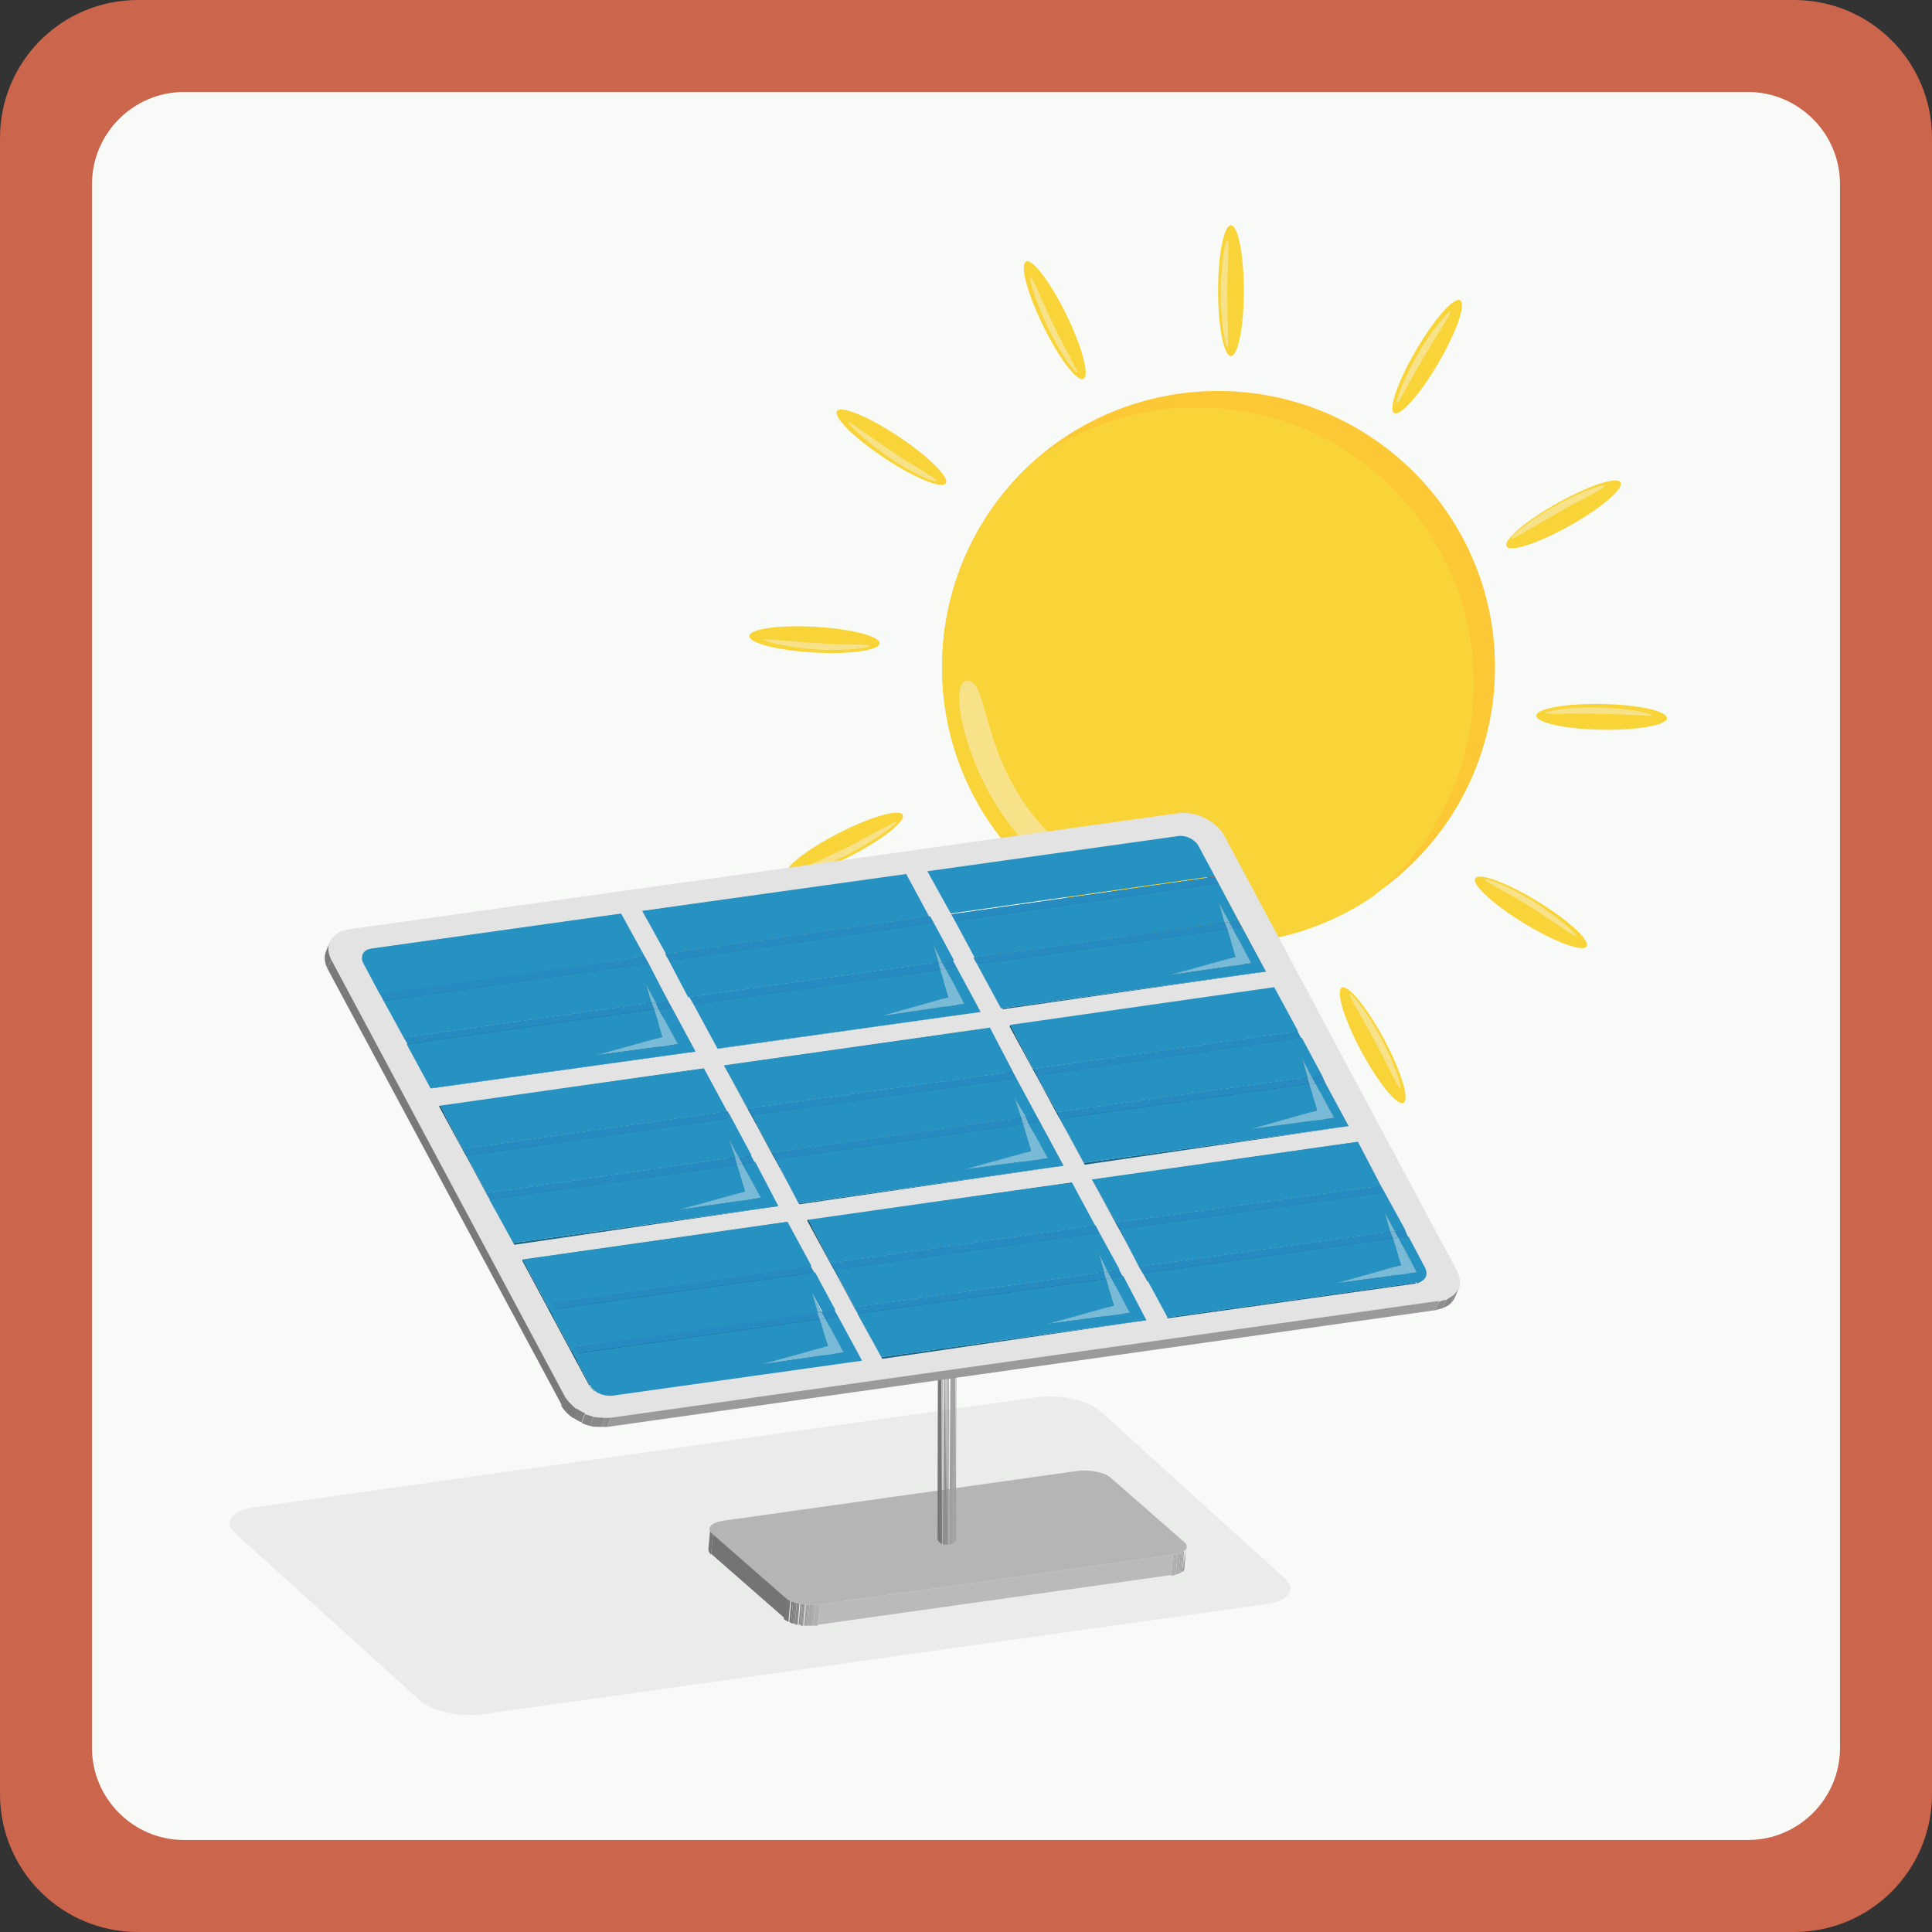 <?xml version="1.0" encoding="utf-8"?>
<!-- Generator: Adobe Illustrator 28.3.0, SVG Export Plug-In . SVG Version: 6.00 Build 0)  -->
<svg version="1.1" id="Calque_1" xmlns="http://www.w3.org/2000/svg" xmlns:xlink="http://www.w3.org/1999/xlink" x="0px" y="0px"
	 viewBox="0 0 210 210" style="enable-background:new 0 0 210 210;" xml:space="preserve">
<rect x="0" y="0" width="210" height="210" fill="#333333" stroke="none"/>
<style type="text/css">
	.st0{fill:#CB664D;}
	.st1{fill:#F7FAF7;}
	.st2{fill:#FCC835;}
	.st3{fill:#F9D438;}
	.st4{fill:#F7E289;}
	.st5{display:none;}
	.st6{display:inline;fill:#313131;}
	.st7{display:inline;fill:#E5E5E5;}
	.st8{display:inline;opacity:0.5;fill:#E5E5E5;enable-background:new    ;}
	.st9{display:none;fill:#313131;}
	.st10{opacity:7.000000e-02;}
	.st11{fill:#282828;}
	.st12{enable-background:new    ;}
	.st13{clip-path:url(#SVGID_00000157303161681671846470000008732315830899614867_);enable-background:new    ;}
	.st14{fill:#848484;}
	.st15{fill:#888888;}
	.st16{fill:#8D8D8D;}
	.st17{fill:#919191;}
	.st18{fill:#969696;}
	.st19{fill:#9A9A9A;}
	.st20{fill:#9F9F9F;}
	.st21{fill:#A3A3A3;}
	.st22{fill:#A8A8A8;}
	.st23{fill:#ADADAD;}
	.st24{fill:#B1B1B1;}
	.st25{clip-path:url(#SVGID_00000162317394589935913970000015771351502408465063_);enable-background:new    ;}
	.st26{fill:#767676;}
	.st27{fill:#747474;}
	.st28{fill:#BABABA;}
	.st29{fill:#B5B5B5;}
	.st30{clip-path:url(#SVGID_00000035511687684742639300000008538331526965313923_);enable-background:new    ;}
	.st31{fill:#7F7F7F;}
	.st32{fill:#7B7B7B;}
	.st33{clip-path:url(#SVGID_00000064354983047616354680000002444476736137687227_);enable-background:new    ;}
	.st34{fill:#C4C4C4;}
	.st35{clip-path:url(#SVGID_00000052798561200879372710000006965645103026934432_);enable-background:new    ;}
	.st36{fill:#808080;}
	.st37{fill:#858585;}
	.st38{fill:#898989;}
	.st39{fill:#8E8E8E;}
	.st40{fill:#144E68;}
	.st41{fill:#797979;}
	.st42{fill:#1A6384;}
	.st43{fill:#3F6170;}
	.st44{fill:#1A5E82;}
	.st45{fill:#2692C2;}
	.st46{fill:#527E91;}
	.st47{fill:#144A67;}
	.st48{fill:#3F5F70;}
	.st49{fill:#527B91;}
	.st50{fill:#1A6283;}
	.st51{fill:#79BAD6;}
	.st52{fill:#268BC0;}
	.st53{fill:#79B5D5;}
	.st54{clip-path:url(#SVGID_00000124163905003830564420000016144713105524753793_);enable-background:new    ;}
	.st55{clip-path:url(#SVGID_00000141425374747326823120000009510910288747155104_);enable-background:new    ;}
	.st56{fill:#16536E;}
	.st57{fill:#165672;}
	.st58{fill:#175976;}
	.st59{fill:#185C7A;}
	.st60{clip-path:url(#SVGID_00000093167567932064275640000011424059411008135556_);enable-background:new    ;}
	.st61{clip-path:url(#SVGID_00000126285359358993699820000013188701150465192577_);enable-background:new    ;}
	.st62{fill:#15506A;}
	.st63{clip-path:url(#SVGID_00000163755363967908558310000000942011437448707744_);enable-background:new    ;}
	.st64{fill:#E3E3E3;}
	.st65{clip-path:url(#SVGID_00000007387557712682076080000003880604552727047587_);enable-background:new    ;}
	.st66{clip-path:url(#SVGID_00000058563118989401012320000006002992544401648062_);enable-background:new    ;}
	.st67{clip-path:url(#SVGID_00000109728621834472955490000000475890949681282216_);enable-background:new    ;}
</style>
<g id="border">
	<path class="st0" d="M195,210H15c-8.3,0-15-6.7-15-15V15C0,6.7,6.7,0,15,0h180c8.3,0,15,6.7,15,15v180C210,203.3,203.3,210,195,210
		z"/>
	<path class="st1" d="M190,200H20c-5.5,0-10-4.5-10-10V20c0-5.5,4.5-10,10-10h170c5.5,0,10,4.5,10,10v170
		C200,195.5,195.5,200,190,200z"/>
</g>
<g>
	<g>
		<g>
			<g>
				<path class="st2" d="M162.5,72.5c0,10.3-5.2,19.4-13.2,24.8c-4.8,3.3-10.6,5.2-16.9,5.2c-16.6,0-30-13.5-30-30
					c0-9.3,4.2-17.6,10.8-23.1c5.2-4.3,11.9-6.9,19.2-6.9C149,42.5,162.5,56,162.5,72.5z"/>
				<path class="st3" d="M149.3,97.4c-4.8,3.3-10.6,5.2-16.9,5.2c-16.6,0-30-13.5-30-30c0-9.3,4.2-17.6,10.8-23.1
					c13.2-9,31.2-6.1,40.9,6.7C163.9,69,161.6,87.2,149.3,97.4z"/>
			</g>
			<path class="st4" d="M111.2,87.1c4.3,6.4,10.3,8.3,9.6,10c-1,2.1-7.7-2.4-12-8.8S103,73.4,105.4,74
				C107.2,74.5,106.9,80.7,111.2,87.1z"/>
		</g>
		<g class="st5">
			<path class="st6" d="M124.6,62.1c0,2.5-1.5,4.2-3.6,4.2s-3.5-1.7-3.5-4.2c0-2.5,1.4-4.6,3.5-4.6
				C123.2,57.5,124.6,59.5,124.6,62.1z"/>
			<ellipse transform="matrix(0.976 -0.219 0.219 0.976 -10.934 27.713)" class="st7" cx="119.6" cy="63.2" rx="1.3" ry="2"/>
			<path class="st8" d="M123.6,59.8c0.2,0.4,0.1,0.8-0.1,1s-0.6,0-0.8-0.3c-0.2-0.4-0.1-0.8,0.1-1C123.1,59.3,123.4,59.4,123.6,59.8
				z"/>
		</g>
		<g class="st5">
			<path class="st6" d="M145.4,62.1c0,2.5-1.5,4.2-3.6,4.2s-3.5-1.7-3.5-4.2s1.4-4.6,3.5-4.6C143.9,57.5,145.4,59.5,145.4,62.1z"/>
			<ellipse transform="matrix(0.976 -0.219 0.219 0.976 -10.432 32.244)" class="st7" cx="140.3" cy="63.2" rx="1.3" ry="2"/>
			<path class="st8" d="M144.4,59.7c0.2,0.4,0.1,0.8-0.1,1c-0.2,0.2-0.6,0-0.8-0.3c-0.2-0.4-0.1-0.8,0.1-1
				C143.9,59.3,144.2,59.4,144.4,59.7z"/>
		</g>
		<path class="st9" d="M131.3,84.6c5.8,0,10.5-4.5,10.5-2.8c0,2.8-4.7,7-10.5,7s-10.5-4.2-10.5-7C120.8,80.1,125.6,84.6,131.3,84.6z
			"/>
	</g>
	<g>
		<g>
			<ellipse class="st3" cx="133.8" cy="31.6" rx="1.4" ry="7.1"/>
			<path class="st4" d="M133.4,31.9c0,3.2,0.2,5.8,0,5.8s-0.7-2.6-0.7-5.8s0.5-5.8,0.7-5.8C133.7,26.1,133.4,28.7,133.4,31.9z"/>
		</g>
		<g>
			
				<ellipse transform="matrix(0.505 -0.863 0.863 0.505 43.268 153.112)" class="st3" cx="155.2" cy="38.8" rx="7.1" ry="1.4"/>
			<path class="st4" d="M154.7,38.9c-1.6,2.8-2.8,5.1-2.9,5c-0.2-0.1,0.7-2.6,2.3-5.4c1.6-2.8,3.4-4.7,3.6-4.7
				C157.8,34,156.3,36.2,154.7,38.9z"/>
		</g>
		<g>
			<ellipse transform="matrix(0.872 -0.489 0.489 0.872 -5.619 90.298)" class="st3" cx="170" cy="55.9" rx="7.1" ry="1.4"/>
			<path class="st4" d="M169.4,55.7c-2.8,1.6-5,3-5.1,2.8s1.9-1.9,4.7-3.5s5.3-2.4,5.4-2.2C174.6,53,172.2,54.1,169.4,55.7z"/>
		</g>
		<g>
			
				<ellipse transform="matrix(1.878446e-02 -1 1 1.878446e-02 92.82 250.556)" class="st3" cx="174.1" cy="78" rx="1.4" ry="7.1"/>
			<path class="st4" d="M173.8,77.6c-3.2-0.1-5.8,0.1-5.8-0.1s2.6-0.7,5.8-0.6s5.8,0.6,5.8,0.9C179.6,77.9,177,77.6,173.8,77.6z"/>
		</g>
		<g>
			
				<ellipse transform="matrix(0.521 -0.853 0.853 0.521 -4.961 189.513)" class="st3" cx="166.5" cy="99.2" rx="1.4" ry="7.1"/>
			<path class="st4" d="M166.4,98.6c-2.7-1.7-5.1-2.8-5-3s2.6,0.7,5.3,2.4s4.7,3.5,4.6,3.7C171.2,101.9,169.1,100.3,166.4,98.6z"/>
		</g>
		<g>
			
				<ellipse transform="matrix(0.881 -0.473 0.473 0.881 -36.024 84.015)" class="st3" cx="149.2" cy="113.7" rx="1.4" ry="7.1"/>
			<path class="st4" d="M149.4,113.1c-1.5-2.8-2.9-5-2.7-5.1s1.9,2,3.4,4.8s2.3,5.4,2.1,5.5C152,118.3,150.9,115.9,149.4,113.1z"/>
		</g>
		<g>
			
				<ellipse transform="matrix(3.755805e-02 -0.999 0.999 3.755805e-02 4.984 239.818)" class="st3" cx="127" cy="117.3" rx="7.1" ry="1.4"/>
			<path class="st4" d="M127.4,117c0.1-3.2,0-5.8,0.2-5.8s0.6,2.6,0.5,5.8c-0.1,3.2-0.7,5.8-1,5.8C127,122.8,127.3,120.2,127.4,117z
				"/>
		</g>
		<g>
			
				<ellipse transform="matrix(0.537 -0.843 0.843 0.537 -43.197 139.841)" class="st3" cx="105.9" cy="109.3" rx="7.1" ry="1.4"/>
			<path class="st4" d="M106.4,109.3c1.7-2.7,3-5,3.1-4.9c0.2,0.1-0.8,2.6-2.5,5.3c-1.7,2.7-3.6,4.6-3.7,4.5S104.7,112,106.4,109.3z
				"/>
		</g>
		<g>
			<ellipse transform="matrix(0.89 -0.456 0.456 0.89 -31.763 51.963)" class="st3" cx="91.8" cy="91.8" rx="7.1" ry="1.4"/>
			<path class="st4" d="M92.3,92c2.8-1.5,5.1-2.8,5.2-2.7s-2,1.8-4.8,3.3s-5.4,2.2-5.5,2C87,94.4,89.4,93.4,92.3,92z"/>
		</g>
		<g>
			
				<ellipse transform="matrix(5.632444e-02 -0.998 0.998 5.632444e-02 14.185 153.937)" class="st3" cx="88.5" cy="69.5" rx="1.4" ry="7.1"/>
			<path class="st4" d="M88.8,69.9c3.2,0.2,5.8,0.1,5.8,0.3c0,0.2-2.6,0.6-5.8,0.4c-3.2-0.2-5.8-0.9-5.8-1.1
				C83,69.4,85.6,69.7,88.8,69.9z"/>
		</g>
		<g>
			<ellipse transform="matrix(0.553 -0.833 0.833 0.553 2.822 102.452)" class="st3" cx="96.9" cy="48.6" rx="1.4" ry="7.1"/>
			<path class="st4" d="M97,49.1c2.7,1.8,5,3,4.8,3.2c-0.1,0.2-2.6-0.8-5.2-2.6s-4.5-3.7-4.4-3.8C92.2,45.7,94.3,47.3,97,49.1z"/>
		</g>
		<g>
			
				<ellipse transform="matrix(0.898 -0.439 0.439 0.898 -3.633 53.91)" class="st3" cx="114.7" cy="34.8" rx="1.4" ry="7.1"/>
			<path class="st4" d="M114.5,35.3c1.4,2.9,2.7,5.1,2.6,5.2c-0.2,0.1-1.8-2-3.2-4.9c-1.4-2.9-2.1-5.5-1.9-5.5
				C112.2,30,113.1,32.4,114.5,35.3z"/>
		</g>
	</g>
</g>
<g>
	<g class="st10">
		<g>
			<path class="st11" d="M112.5,151.9c2.6-0.4,5.8,0.3,7.1,1.5l20.1,18.2c1.3,1.2,0.3,2.5-2.4,2.8l-84.6,11.9
				c-2.6,0.4-5.8-0.3-7.1-1.5l-20.1-18.2c-1.3-1.2-0.3-2.5,2.4-2.8L112.5,151.9z"/>
		</g>
	</g>
	<g>
		<g>
			<g class="st12">
				<g class="st12">
					<g>
						<g>
							<g>
								<g>
									<defs>
										<path id="SVGID_1_" d="M129,168.1l-0.2,2.3c0,0.4-0.6,0.7-1.5,0.9l0.2-2.3C128.4,168.9,129,168.5,129,168.1z"/>
									</defs>
									<clipPath id="SVGID_00000005967215200718978010000006189666269450068120_">
										<use xlink:href="#SVGID_1_"  style="overflow:visible;"/>
									</clipPath>
									<g style="clip-path:url(#SVGID_00000005967215200718978010000006189666269450068120_);enable-background:new    ;">
										<path class="st14" d="M129,168.1l-0.2,2.3c0,0,0,0,0,0.1L129,168.1C129,168.2,129,168.2,129,168.1"/>
										<path class="st15" d="M129,168.2l-0.2,2.3v0.1L129,168.2L129,168.2"/>
										<path class="st16" d="M129,168.3l-0.2,2.3c0,0,0,0,0,0.1L129,168.3C128.9,168.4,128.9,168.3,129,168.3"/>
										<path class="st17" d="M128.9,168.4l-0.2,2.3c0,0,0,0-0.1,0.1L128.9,168.4L128.9,168.4"/>
										<path class="st18" d="M128.9,168.4l-0.2,2.3c0,0,0,0-0.1,0.1L128.9,168.4C128.8,168.5,128.9,168.5,128.9,168.4"/>
										<path class="st19" d="M128.8,168.5l-0.2,2.3c0,0,0,0-0.1,0.1L128.8,168.5C128.7,168.6,128.7,168.5,128.8,168.5"/>
										<path class="st20" d="M128.7,168.6l-0.2,2.3c0,0-0.1,0-0.1,0.1l0.2-2.3C128.6,168.6,128.7,168.6,128.7,168.6"/>
										<path class="st21" d="M128.6,168.6l-0.2,2.3c0,0-0.1,0-0.1,0.1l0.2-2.3C128.5,168.7,128.6,168.7,128.6,168.6"/>
										<path class="st22" d="M128.5,168.7l-0.2,2.3c-0.1,0-0.1,0-0.2,0.1l0.2-2.3C128.3,168.8,128.4,168.8,128.5,168.7"/>
										<path class="st23" d="M128.3,168.8l-0.2,2.3c-0.1,0-0.2,0.1-0.3,0.1l0.2-2.3C128.1,168.9,128.2,168.8,128.3,168.8"/>
										<path class="st24" d="M128,168.9l-0.2,2.3c-0.1,0-0.3,0.1-0.5,0.1l0.2-2.3C127.7,169,127.9,168.9,128,168.9"/>
									</g>
								</g>
							</g>
						</g>
					</g>
				</g>
				<g class="st12">
					<g>
						<g>
							<g>
								<g>
									<defs>
										<path id="SVGID_00000063634253654967219830000003308541728178697601_" d="M77,168.4l0.2-2.3c0,0.2,0.1,0.4,0.3,0.6
											l-0.2,2.3C77,168.8,77,168.6,77,168.4z"/>
									</defs>
									<clipPath id="SVGID_00000176760987760911429160000002582353775196694933_">
										<use xlink:href="#SVGID_00000063634253654967219830000003308541728178697601_"  style="overflow:visible;"/>
									</clipPath>
									<g style="clip-path:url(#SVGID_00000176760987760911429160000002582353775196694933_);enable-background:new    ;">
										<path class="st26" d="M77.5,166.7l-0.2,2.3c-0.2-0.2-0.3-0.4-0.3-0.6l0.2-2.3C77.1,166.3,77.2,166.5,77.5,166.7"/>
									</g>
								</g>
							</g>
						</g>
					</g>
				</g>
				<g>
					<polygon class="st27" points="85.5,173.7 85.3,175.9 77.3,168.9 77.5,166.7 					"/>
				</g>
				<g>
					<polygon class="st28" points="127.5,169 127.3,171.2 88.9,176.6 89.1,174.4 					"/>
				</g>
				<g>
					<path class="st29" d="M117,159.9c1.3-0.2,3,0.1,3.7,0.7l8,7c0.7,0.6,0.1,1.2-1.2,1.4l-38.4,5.4c-1.3,0.2-3-0.1-3.7-0.7l-8-7
						c-0.7-0.6-0.1-1.2,1.2-1.4L117,159.9z"/>
				</g>
				<g class="st12">
					<g>
						<g>
							<g>
								<g>
									<defs>
										<path id="SVGID_00000041259896680682583970000010199702684545321907_" d="M89.1,174.4l-0.2,2.3c-1.3,0.2-3-0.1-3.7-0.7
											l0.2-2.3C86.1,174.3,87.8,174.6,89.1,174.4z"/>
									</defs>
									<clipPath id="SVGID_00000115476415925959334910000007408683354976945805_">
										<use xlink:href="#SVGID_00000041259896680682583970000010199702684545321907_"  style="overflow:visible;"/>
									</clipPath>
									<g style="clip-path:url(#SVGID_00000115476415925959334910000007408683354976945805_);enable-background:new    ;">
										<path class="st24" d="M89.1,174.4l-0.2,2.3c-0.1,0-0.3,0-0.5,0l0.2-2.3C88.8,174.4,89,174.4,89.1,174.4"/>
										<path class="st23" d="M88.6,174.4l-0.2,2.3c-0.1,0-0.3,0-0.4,0l0.2-2.3C88.4,174.4,88.5,174.4,88.6,174.4"/>
										<path class="st22" d="M88.3,174.4l-0.2,2.3c-0.1,0-0.2,0-0.3,0l0.2-2.3C88.1,174.4,88.2,174.4,88.3,174.4"/>
										<path class="st21" d="M88,174.4l-0.2,2.3c-0.1,0-0.1,0-0.2,0l0.2-2.3C87.8,174.4,87.9,174.4,88,174.4"/>
										<path class="st20" d="M87.8,174.4l-0.2,2.3c-0.1,0-0.1,0-0.2,0l0.2-2.3C87.6,174.4,87.7,174.4,87.8,174.4"/>
										<path class="st19" d="M87.5,174.4l-0.2,2.3c-0.1,0-0.1,0-0.2,0l0.2-2.3C87.4,174.4,87.5,174.4,87.5,174.4"/>
										<path class="st18" d="M87.4,174.4l-0.2,2.3c-0.1,0-0.1,0-0.2,0l0.2-2.3C87.2,174.3,87.3,174.4,87.4,174.4"/>
										<path class="st17" d="M87.2,174.3l-0.2,2.3c-0.1,0-0.1,0-0.2,0l0.2-2.3C87,174.3,87.1,174.3,87.2,174.3"/>
										<path class="st16" d="M86.9,174.3l-0.2,2.3c-0.1,0-0.1,0-0.2,0l0.2-2.3C86.8,174.3,86.9,174.3,86.9,174.3"/>
										<path class="st15" d="M86.8,174.3l-0.2,2.3c-0.1,0-0.1,0-0.2,0l0.2-2.3C86.7,174.2,86.7,174.2,86.8,174.3"/>
										<path class="st14" d="M86.6,174.2l-0.2,2.3c-0.1,0-0.1,0-0.2-0.1l0.2-2.3C86.4,174.2,86.5,174.2,86.6,174.2"/>
										<path class="st31" d="M86.4,174.2l-0.2,2.3c-0.1,0-0.1,0-0.2-0.1l0.2-2.3C86.2,174.1,86.3,174.1,86.4,174.2"/>
										<path class="st32" d="M86.2,174.1l-0.2,2.3c-0.1,0-0.1-0.1-0.2-0.1L86,174C86,174,86.1,174,86.2,174.1"/>
										<path class="st26" d="M85.9,174l-0.2,2.3c-0.2-0.1-0.3-0.2-0.5-0.3l0.2-2.3C85.6,173.8,85.7,173.9,85.9,174"/>
									</g>
								</g>
							</g>
						</g>
					</g>
				</g>
			</g>
		</g>
		<g>
			<g class="st12">
				<g class="st12">
					<g>
						<g>
							<g>
								<g>
									<defs>
										<path id="SVGID_00000034809839804433589260000007073326956346371259_" d="M104.1,127.3l-0.1,40c0,0.1-0.1,0.3-0.3,0.4
											c-0.4,0.3-1.1,0.3-1.6,0c-0.2-0.1-0.3-0.3-0.3-0.4l0.1-40c0,0.1,0.1,0.3,0.3,0.4c0.4,0.3,1.1,0.3,1.6,0
											C104,127.6,104.1,127.4,104.1,127.3z"/>
									</defs>
									<clipPath id="SVGID_00000018931408269176279270000015937978101073110193_">
										<use xlink:href="#SVGID_00000034809839804433589260000007073326956346371259_"  style="overflow:visible;"/>
									</clipPath>
									<g style="clip-path:url(#SVGID_00000018931408269176279270000015937978101073110193_);enable-background:new    ;">
										<path class="st14" d="M104.1,127.3l-0.1,40l0,0L104.1,127.3L104.1,127.3"/>
										<path class="st15" d="M104.1,127.3l-0.1,40c0,0,0,0,0,0.1L104.1,127.3L104.1,127.3"/>
										<path class="st16" d="M104.1,127.3l-0.1,40c0,0,0,0,0,0.1L104.1,127.3C104.1,127.4,104.1,127.4,104.1,127.3"/>
										<path class="st17" d="M104.1,127.4l-0.1,40c0,0,0,0,0,0.1L104.1,127.4L104.1,127.4"/>
										<path class="st18" d="M104.1,127.5l-0.1,40c0,0,0,0,0,0.1L104.1,127.5L104.1,127.5"/>
										<path class="st19" d="M104,127.5l-0.1,40c0,0,0,0-0.1,0.1L104,127.5C104,127.6,104,127.5,104,127.5"/>
										<path class="st20" d="M103.9,127.6l-0.1,40l-0.1,0.1l0.1-40C103.9,127.7,103.9,127.7,103.9,127.6"/>
										<path class="st21" d="M103.8,127.7l-0.1,40.1l0,0c-0.1,0-0.1,0.1-0.3,0.1l0.1-40C103.7,127.8,103.7,127.8,103.8,127.7
											L103.8,127.7"/>
										<path class="st20" d="M103.6,127.8l-0.1,40c-0.1,0-0.1,0-0.2,0l0.1-40C103.4,127.8,103.5,127.8,103.6,127.8"/>
										<path class="st19" d="M103.4,127.9l-0.1,40h-0.1L103.4,127.9C103.3,127.9,103.3,127.9,103.4,127.9"/>
										<path class="st18" d="M103.2,127.9l-0.1,40H103L103.2,127.9C103.1,127.9,103.2,127.9,103.2,127.9"/>
										<path class="st17" d="M103.1,127.9l-0.1,40h-0.1L103.1,127.9C103,127.9,103.1,127.9,103.1,127.9"/>
										<path class="st16" d="M103,127.9l-0.1,40h-0.1L103,127.9C102.9,127.9,103,127.9,103,127.9"/>
										<path class="st15" d="M102.9,127.9l-0.1,40h-0.1L102.9,127.9C102.8,127.9,102.8,127.9,102.9,127.9"/>
										<path class="st14" d="M102.8,127.9l-0.1,40h-0.1L102.8,127.9C102.7,127.9,102.7,127.9,102.8,127.9"/>
										<path class="st31" d="M102.7,127.9l-0.1,40h-0.1L102.7,127.9C102.6,127.8,102.6,127.8,102.7,127.9"/>
										<path class="st32" d="M102.5,127.8l-0.1,40h-0.1L102.5,127.8L102.5,127.8"/>
										<path class="st26" d="M102.4,127.8l-0.1,40c0,0-0.1,0-0.1-0.1c-0.2-0.1-0.3-0.3-0.3-0.4l0.1-40
											C102,127.4,102.1,127.6,102.4,127.8C102.3,127.7,102.4,127.8,102.4,127.8"/>
									</g>
								</g>
							</g>
						</g>
					</g>
				</g>
				<g>
					<path class="st34" d="M103.8,126.8c0.4,0.3,0.4,0.7,0,0.9c-0.4,0.3-1.1,0.3-1.6,0c-0.4-0.3-0.4-0.7,0-0.9
						C102.7,126.6,103.4,126.6,103.8,126.8z"/>
				</g>
			</g>
		</g>
	</g>
	<g>
		<g class="st12">
			<g class="st12">
				<g>
					<g>
						<g>
							<g>
								<defs>
									<path id="SVGID_00000114790368225280042310000012984754657729419191_" d="M130.3,92l-0.4,1c-0.4-0.8-1.5-1.3-2.4-1.1l0.4-1
										C128.8,90.7,129.9,91.2,130.3,92z"/>
								</defs>
								<clipPath id="SVGID_00000073694630626121339570000015086152253152842890_">
									<use xlink:href="#SVGID_00000114790368225280042310000012984754657729419191_"  style="overflow:visible;"/>
								</clipPath>
								<g style="clip-path:url(#SVGID_00000073694630626121339570000015086152253152842890_);enable-background:new    ;">
									<path class="st32" d="M130.3,92l-0.4,1c-0.1-0.3-0.4-0.5-0.7-0.7l0.4-1C129.9,91.4,130.2,91.7,130.3,92"/>
									<path class="st36" d="M129.6,91.3l-0.4,1c-0.1-0.1-0.3-0.2-0.4-0.2l0.4-1C129.4,91.1,129.5,91.1,129.6,91.3"/>
									<path class="st37" d="M129.2,91l-0.4,1c-0.1-0.1-0.3-0.1-0.4-0.1l0.4-1C128.9,90.9,129.1,91,129.2,91"/>
									<path class="st38" d="M128.8,90.8l-0.4,1c-0.2,0-0.4-0.1-0.6-0.1l0.4-1C128.3,90.8,128.6,90.8,128.8,90.8"/>
									<path class="st39" d="M128.2,90.8l-0.4,1c-0.1,0-0.2,0-0.3,0l0.4-1C128,90.8,128,90.8,128.2,90.8"/>
								</g>
							</g>
						</g>
					</g>
				</g>
			</g>
			<g>
				<polygon class="st40" points="133.6,100.2 133.2,101.2 132.1,99.2 132.5,98.2 				"/>
			</g>
			<g>
				<polygon class="st41" points="137.6,105.6 137.2,106.6 129.9,93 130.3,92 				"/>
			</g>
			<g>
				<polygon class="st42" points="134.6,100.1 134.3,101.1 133.2,101.2 133.6,100.2 				"/>
			</g>
			<g>
				<polygon class="st43" points="133.1,100.3 132.8,101.3 132.1,99.2 132.5,98.2 				"/>
			</g>
			<g>
				<polygon class="st42" points="132.1,95.3 131.7,96.3 102.9,100.3 103.3,99.4 				"/>
			</g>
			<g>
				<polygon class="st44" points="132.5,96 132.1,97 103.3,101.1 103.7,100.1 				"/>
			</g>
			<g>
				<polygon class="st45" points="105.8,104.1 103.7,100.1 132.5,96 134.6,100.1 133.6,100.2 132.5,98.2 133.1,100.3 				"/>
			</g>
			<g>
				<polygon class="st46" points="133.6,100.2 133.2,101.2 132.8,101.3 133.1,100.3 				"/>
			</g>
			<g>
				<polygon class="st44" points="135,100.8 134.7,101.8 133.6,101.9 134,100.9 				"/>
			</g>
			<g>
				<polygon class="st47" points="134,100.9 133.6,101.9 133.2,101.2 133.6,100.2 				"/>
			</g>
			<g>
				<polygon class="st48" points="133.4,101 133,102 132.8,101.3 133.1,100.3 				"/>
			</g>
			<g>
				<polygon class="st49" points="134,100.9 133.6,101.9 133,102 133.4,101 				"/>
			</g>
			<g>
				<polygon class="st40" points="136,104.7 135.6,105.7 133.6,101.9 134,100.9 				"/>
			</g>
			<g>
				<polygon class="st43" points="134.3,104 133.9,105 133,102 133.4,101 				"/>
			</g>
			<g>
				<polygon class="st19" points="127.9,90.8 127.5,91.8 100.4,95.6 100.7,94.6 				"/>
			</g>
			<g>
				<polygon class="st50" points="134.3,104 133.9,105 126.8,107 127.1,106 				"/>
			</g>
			<g>
				<polygon class="st51" points="134.3,104 133.4,101 134,100.9 136,104.7 127.1,106 				"/>
			</g>
			<g>
				<polygon class="st46" points="136,104.7 135.6,105.7 126.8,107 127.1,106 				"/>
			</g>
			<g>
				<path class="st45" d="M127.9,90.8c0.9-0.1,2,0.4,2.4,1.1l1.8,3.3l-28.8,4.1l-2.6-4.7L127.9,90.8z"/>
			</g>
			<g>
				<polygon class="st40" points="103.3,99.4 102.9,100.3 100.4,95.6 100.7,94.6 				"/>
			</g>
			<g>
				<polygon class="st47" points="103.7,100.1 103.3,101.1 102.9,100.3 103.3,99.4 				"/>
			</g>
			<g>
				<polygon class="st52" points="132.1,95.3 132.5,96 103.7,100.1 103.3,99.4 				"/>
			</g>
			<g>
				<polygon class="st40" points="142.6,117.1 142.2,118.1 141.1,116 141.5,115 				"/>
			</g>
			<g>
				<polygon class="st41" points="146.6,122.4 146.2,123.4 138.2,108.4 138.5,107.3 				"/>
			</g>
			<g>
				<polygon class="st42" points="143.7,116.9 143.3,117.9 142.2,118.1 142.6,117.1 				"/>
			</g>
			<g>
				<polygon class="st40" points="105.8,104.1 105.5,105.1 103.3,101.1 103.7,100.1 				"/>
			</g>
			<g>
				<polygon class="st42" points="133.1,100.3 132.8,101.3 105.5,105.1 105.8,104.1 				"/>
			</g>
			<g>
				<polygon class="st51" points="142.1,117.1 141.5,115 142.6,117.1 				"/>
			</g>
			<g>
				<polygon class="st46" points="142.6,117.1 142.2,118.1 141.8,118.1 142.1,117.1 				"/>
			</g>
			<g>
				<polygon class="st43" points="142.1,117.1 141.8,118.1 141.1,116 141.5,115 				"/>
			</g>
			<g>
				<polygon class="st44" points="144,117.6 143.7,118.6 142.6,118.8 143,117.8 				"/>
			</g>
			<g>
				<polygon class="st47" points="143,117.8 142.6,118.8 142.2,118.1 142.6,117.1 				"/>
			</g>
			<g>
				<polygon class="st47" points="106.2,104.8 105.8,105.8 105.5,105.1 105.8,104.1 				"/>
			</g>
			<g>
				<polygon class="st44" points="133.4,101 133,102 105.8,105.8 106.2,104.8 				"/>
			</g>
			<g>
				<polygon class="st48" points="142.3,117.8 142,118.8 141.8,118.1 142.1,117.1 				"/>
			</g>
			<g>
				<polygon class="st49" points="143,117.8 142.6,118.8 142,118.8 142.3,117.8 				"/>
			</g>
			<g>
				<polygon class="st40" points="102.4,104.6 102.1,105.6 101,103.6 101.4,102.6 				"/>
			</g>
			<g>
				<polygon class="st41" points="106.6,110 106.2,111 98.2,95.9 98.6,94.9 				"/>
			</g>
			<g>
				<polygon class="st42" points="103.7,104.4 103.3,105.4 102.1,105.6 102.4,104.6 				"/>
			</g>
			<g>
				<polygon class="st46" points="102.4,104.6 102.1,105.6 101.6,105.6 102,104.6 				"/>
			</g>
			<g>
				<polygon class="st43" points="102,104.6 101.6,105.6 101,103.6 101.4,102.6 				"/>
			</g>
			<g>
				<polygon class="st47" points="102.8,105.3 102.4,106.3 102.1,105.6 102.4,104.6 				"/>
			</g>
			<g>
				<polygon class="st44" points="104,105.1 103.7,106.1 102.4,106.3 102.8,105.3 				"/>
			</g>
			<g>
				<polygon class="st52" points="102.4,104.6 103.7,104.4 104,105.1 102.8,105.3 				"/>
			</g>
			<g>
				<polygon class="st48" points="102.2,105.4 101.8,106.4 101.6,105.6 102,104.6 				"/>
			</g>
			<g>
				<polygon class="st49" points="102.8,105.3 102.4,106.3 101.8,106.4 102.2,105.4 				"/>
			</g>
			<g>
				<polygon class="st40" points="145,121.5 144.6,122.5 142.6,118.8 143,117.8 				"/>
			</g>
			<g>
				<polygon class="st43" points="143.2,120.7 142.9,121.8 142,118.8 142.3,117.8 				"/>
			</g>
			<g>
				<polygon class="st42" points="137.6,105.6 137.2,106.6 108.4,110.6 108.8,109.6 				"/>
			</g>
			<g>
				<polygon class="st40" points="108.8,109.6 108.4,110.6 105.8,105.8 106.2,104.8 				"/>
			</g>
			<g>
				<polygon class="st40" points="104.8,109.1 104.5,110.1 102.4,106.3 102.8,105.3 				"/>
			</g>
			<g>
				<polygon class="st43" points="103.1,108.4 102.8,109.4 101.8,106.4 102.2,105.4 				"/>
			</g>
			<g>
				<polygon class="st19" points="138.5,107.3 138.2,108.4 109.4,112.4 109.8,111.4 				"/>
			</g>
			<g>
				<polygon class="st19" points="98.6,94.9 98.2,95.9 69.4,100 69.8,99 				"/>
			</g>
			<g>
				<polygon class="st50" points="143.2,120.7 142.9,121.8 135.7,123.8 136.1,122.7 				"/>
			</g>
			<g>
				<polygon class="st46" points="145,121.5 144.6,122.5 135.7,123.8 136.1,122.7 				"/>
			</g>
			<g>
				<polygon class="st50" points="103.1,108.4 102.8,109.4 95.6,111.4 96,110.4 				"/>
			</g>
			<g>
				<polygon class="st46" points="104.8,109.1 104.5,110.1 95.6,111.4 96,110.4 				"/>
			</g>
			<g>
				<polygon class="st40" points="112.3,116.2 111.9,117.2 109.4,112.4 109.8,111.4 				"/>
			</g>
			<g>
				<polygon class="st42" points="141.1,112.1 140.8,113.1 111.9,117.2 112.3,116.2 				"/>
			</g>
			<g>
				<polygon class="st44" points="141.5,112.8 141.1,113.8 112.3,117.9 112.7,116.9 				"/>
			</g>
			<g>
				<polygon class="st52" points="141.1,112.1 141.5,112.8 112.7,116.9 112.3,116.2 				"/>
			</g>
			<g>
				<polygon class="st47" points="112.7,116.9 112.3,117.9 111.9,117.2 112.3,116.2 				"/>
			</g>
			<g>
				<polygon class="st45" points="72.3,103.7 69.8,99 98.6,94.9 101.1,99.6 				"/>
			</g>
			<g>
				<polygon class="st40" points="72.3,103.7 71.9,104.7 69.4,100 69.8,99 				"/>
			</g>
			<g>
				<polygon class="st42" points="101.1,99.6 100.7,100.6 71.9,104.7 72.3,103.7 				"/>
			</g>
			<g>
				<polygon class="st44" points="101.5,100.3 101.1,101.3 72.3,105.4 72.7,104.4 				"/>
			</g>
			<g>
				<polygon class="st47" points="72.7,104.4 72.3,105.4 71.9,104.7 72.3,103.7 				"/>
			</g>
			<g>
				<polygon class="st40" points="151.6,133.8 151.2,134.8 150.1,132.8 150.5,131.8 				"/>
			</g>
			<g>
				<polygon class="st41" points="154.8,137.7 154.5,138.7 147.2,125.1 147.6,124.1 				"/>
			</g>
			<g>
				<polygon class="st42" points="152.7,133.6 152.3,134.7 151.2,134.8 151.6,133.8 				"/>
			</g>
			<g>
				<polygon class="st42" points="142.1,117.1 141.8,118.1 114.5,121.9 114.9,120.9 				"/>
			</g>
			<g>
				<polygon class="st40" points="114.9,120.9 114.5,121.9 112.3,117.9 112.7,116.9 				"/>
			</g>
			<g>
				<polygon class="st43" points="151.1,133.9 150.8,134.9 150.1,132.8 150.5,131.8 				"/>
			</g>
			<g>
				<polygon class="st46" points="151.6,133.8 151.2,134.8 150.8,134.9 151.1,133.9 				"/>
			</g>
			<g>
				<polygon class="st44" points="153,134.4 152.7,135.4 151.6,135.5 152,134.5 				"/>
			</g>
			<g>
				<polygon class="st47" points="152,134.5 151.6,135.5 151.2,134.8 151.6,133.8 				"/>
			</g>
			<g>
				<polygon class="st47" points="115.2,121.6 114.9,122.6 114.5,121.9 114.9,120.9 				"/>
			</g>
			<g>
				<polygon class="st52" points="115.2,121.6 114.9,120.9 142.1,117.1 142.3,117.8 				"/>
			</g>
			<g>
				<polygon class="st44" points="142.3,117.8 142,118.8 114.9,122.6 115.2,121.6 				"/>
			</g>
			<g>
				<polygon class="st53" points="151.6,133.8 152,134.5 151.4,134.6 151.1,133.9 				"/>
			</g>
			<g>
				<polygon class="st48" points="151.4,134.6 151,135.6 150.8,134.9 151.1,133.9 				"/>
			</g>
			<g>
				<polygon class="st49" points="152,134.5 151.6,135.5 151,135.6 151.4,134.6 				"/>
			</g>
			<g>
				<polygon class="st40" points="111.5,121.4 111.1,122.4 110,120.4 110.3,119.4 				"/>
			</g>
			<g>
				<polygon class="st41" points="115.6,126.7 115.3,127.7 107.2,112.7 107.6,111.7 				"/>
			</g>
			<g>
				<polygon class="st42" points="112.7,121.2 112.3,122.3 111.1,122.4 111.5,121.4 				"/>
			</g>
			<g>
				<polygon class="st40" points="74.8,108.4 74.5,109.5 72.3,105.4 72.7,104.4 				"/>
			</g>
			<g>
				<polygon class="st42" points="102,104.6 101.6,105.6 74.5,109.5 74.8,108.4 				"/>
			</g>
			<g>
				<polygon class="st43" points="111,121.5 110.6,122.5 110,120.4 110.3,119.4 				"/>
			</g>
			<g>
				<polygon class="st46" points="111.5,121.4 111.1,122.4 110.6,122.5 111,121.5 				"/>
			</g>
			<g>
				<polygon class="st44" points="113,121.9 112.7,123 111.5,123.1 111.8,122.1 				"/>
			</g>
			<g>
				<polygon class="st47" points="111.8,122.1 111.5,123.1 111.1,122.4 111.5,121.4 				"/>
			</g>
			<g>
				<polygon class="st52" points="111.5,121.4 112.7,121.2 113,121.9 111.8,122.1 				"/>
			</g>
			<g>
				<polygon class="st44" points="102.2,105.4 101.8,106.4 74.9,110.2 75.2,109.2 				"/>
			</g>
			<g>
				<polygon class="st47" points="75.2,109.2 74.9,110.2 74.5,109.5 74.8,108.4 				"/>
			</g>
			<g>
				<polygon class="st52" points="75.2,109.2 74.8,108.4 102,104.6 102.2,105.4 				"/>
			</g>
			<g>
				<polygon class="st48" points="111.2,122.2 110.9,123.2 110.6,122.5 111,121.5 				"/>
			</g>
			<g>
				<polygon class="st49" points="111.8,122.1 111.5,123.1 110.9,123.2 111.2,122.2 				"/>
			</g>
			<g>
				<polygon class="st40" points="154,138.3 153.6,139.3 151.6,135.5 152,134.5 				"/>
			</g>
			<g>
				<polygon class="st43" points="152.3,137.5 151.9,138.6 151,135.6 151.4,134.6 				"/>
			</g>
			<g class="st12">
				<g>
					<g>
						<g>
							<g>
								<defs>
									<path id="SVGID_00000075867562851702753110000006399179019231574409_" d="M155,138.7l-0.4,1c0.1-0.3,0.1-0.6-0.1-0.9l0.4-1
										C155,138.1,155.1,138.4,155,138.7z"/>
								</defs>
								<clipPath id="SVGID_00000162341452565508242100000018229004750794067872_">
									<use xlink:href="#SVGID_00000075867562851702753110000006399179019231574409_"  style="overflow:visible;"/>
								</clipPath>
								<g style="clip-path:url(#SVGID_00000162341452565508242100000018229004750794067872_);enable-background:new    ;">
									<path class="st32" d="M155,138.7l-0.4,1c0.1-0.3,0.1-0.6-0.1-0.9l0.4-1C155,138.1,155.1,138.4,155,138.7"/>
								</g>
							</g>
						</g>
					</g>
				</g>
			</g>
			<g>
				<polygon class="st41" points="75.6,114.3 75.3,115.3 67.2,100.3 67.6,99.3 				"/>
			</g>
			<g>
				<polygon class="st42" points="72.6,108.8 72.3,109.8 70.9,110 71.3,109 				"/>
			</g>
			<g>
				<polygon class="st40" points="71.3,109 70.9,110 69.9,108 70.2,107 				"/>
			</g>
			<g>
				<polygon class="st46" points="71.3,109 70.9,110 70.5,110 70.8,109 				"/>
			</g>
			<g>
				<polygon class="st43" points="70.8,109 70.5,110 69.9,108 70.2,107 				"/>
			</g>
			<g>
				<polygon class="st44" points="73,109.5 72.7,110.5 71.3,110.7 71.6,109.7 				"/>
			</g>
			<g>
				<polygon class="st47" points="71.6,109.7 71.3,110.7 70.9,110 71.3,109 				"/>
			</g>
			<g>
				<polygon class="st40" points="73.7,113.5 73.3,114.5 71.3,110.7 71.6,109.7 				"/>
			</g>
			<g>
				<polygon class="st53" points="71.3,109 71.6,109.7 71.1,109.7 70.8,109 				"/>
			</g>
			<g>
				<polygon class="st48" points="71.1,109.7 70.7,110.8 70.5,110 70.8,109 				"/>
			</g>
			<g>
				<polygon class="st49" points="71.6,109.7 71.3,110.7 70.7,110.8 71.1,109.7 				"/>
			</g>
			<g>
				<polygon class="st40" points="117.8,126.4 117.4,127.4 114.9,122.6 115.2,121.6 				"/>
			</g>
			<g>
				<polygon class="st42" points="146.6,122.4 146.2,123.4 117.4,127.4 117.8,126.4 				"/>
			</g>
			<g>
				<polygon class="st45" points="145,121.5 143,117.8 144,117.6 146.6,122.4 117.8,126.4 115.2,121.6 142.3,117.8 143.2,120.7 
					136.1,122.7 				"/>
			</g>
			<g class="st12">
				<g>
					<g>
						<g>
							<g>
								<defs>
									<path id="SVGID_00000150786008835038121200000006628662328811270071_" d="M155,138.7l-0.4,1c-0.1,0.4-0.5,0.6-1,0.7l0.4-1
										C154.5,139.3,154.8,139,155,138.7z"/>
								</defs>
								<clipPath id="SVGID_00000178193682592180918410000017242294905777151896_">
									<use xlink:href="#SVGID_00000150786008835038121200000006628662328811270071_"  style="overflow:visible;"/>
								</clipPath>
								<g style="clip-path:url(#SVGID_00000178193682592180918410000017242294905777151896_);enable-background:new    ;">
									<path class="st56" d="M155,138.7l-0.4,1v0.1l0.4-1C154.9,138.7,155,138.7,155,138.7"/>
									<path class="st57" d="M154.9,138.7l-0.4,1c0,0.1-0.1,0.2-0.2,0.3l0.4-1C154.8,138.9,154.9,138.9,154.9,138.7"/>
									<path class="st58" d="M154.7,139l-0.4,1c-0.1,0.1-0.3,0.2-0.4,0.3l0.4-1C154.5,139.2,154.6,139.1,154.7,139"/>
									<path class="st59" d="M154.3,139.3l-0.4,1c-0.1,0-0.2,0.1-0.4,0.1l0.4-1C154.1,139.4,154.2,139.3,154.3,139.3"/>
								</g>
							</g>
						</g>
					</g>
				</g>
			</g>
			<g>
				<polygon class="st40" points="113.9,125.9 113.5,126.9 111.5,123.1 111.8,122.1 				"/>
			</g>
			<g>
				<polygon class="st43" points="112.1,125.1 111.7,126.1 110.9,123.2 111.2,122.2 				"/>
			</g>
			<g>
				<polygon class="st19" points="147.6,124.1 147.2,125.1 118.4,129.2 118.7,128.2 				"/>
			</g>
			<g>
				<polygon class="st42" points="106.6,110 106.2,111 77.5,115 77.8,114 				"/>
			</g>
			<g>
				<polygon class="st40" points="77.8,114 77.5,115 74.9,110.2 75.2,109.2 				"/>
			</g>
			<g>
				<polygon class="st45" points="104.8,109.1 102.8,105.3 104,105.1 106.6,110 77.8,114 75.2,109.2 102.2,105.4 103.1,108.4 
					96,110.4 				"/>
			</g>
			<g>
				<polygon class="st43" points="72,112.7 71.6,113.8 70.7,110.8 71.1,109.7 				"/>
			</g>
			<g>
				<polygon class="st19" points="107.6,111.7 107.2,112.7 78.4,116.8 78.7,115.8 				"/>
			</g>
			<g>
				<polygon class="st50" points="152.3,137.5 151.9,138.6 144.8,140.5 145.1,139.5 				"/>
			</g>
			<g>
				<polygon class="st46" points="154,138.3 153.6,139.3 144.8,140.5 145.1,139.5 				"/>
			</g>
			<g>
				<polygon class="st19" points="67.6,99.3 67.2,100.3 40.1,104.1 40.4,103.1 				"/>
			</g>
			<g class="st12">
				<g>
					<g>
						<g>
							<g>
								<defs>
									<path id="SVGID_00000044885448864294927400000007415977359067081629_" d="M39.1,104.8l0.4-1c0.1-0.4,0.5-0.6,1-0.7l-0.4,1
										C39.5,104.2,39.2,104.5,39.1,104.8z"/>
								</defs>
								<clipPath id="SVGID_00000073694104895149165380000008845816276806169780_">
									<use xlink:href="#SVGID_00000044885448864294927400000007415977359067081629_"  style="overflow:visible;"/>
								</clipPath>
								<g style="clip-path:url(#SVGID_00000073694104895149165380000008845816276806169780_);enable-background:new    ;">
									<path class="st39" d="M40.4,103.1l-0.4,1c-0.1,0-0.3,0-0.3,0.1l0.4-1C40.2,103.2,40.3,103.1,40.4,103.1"/>
									<path class="st38" d="M40.1,103.2l-0.4,1c-0.2,0.1-0.3,0.1-0.4,0.3l0.4-1C39.8,103.3,39.9,103.2,40.1,103.2"/>
									<path class="st37" d="M39.6,103.5l-0.4,1c-0.1,0.1-0.1,0.2-0.2,0.3l0.4-1C39.5,103.6,39.6,103.5,39.6,103.5"/>
									<path class="st36" d="M39.5,103.7l-0.4,1v0.1L39.5,103.7C39.4,103.8,39.4,103.7,39.5,103.7"/>
								</g>
							</g>
						</g>
					</g>
				</g>
			</g>
			<g>
				<polygon class="st50" points="112.1,125.1 111.7,126.1 104.6,128.1 104.9,127.1 				"/>
			</g>
			<g>
				<polygon class="st46" points="113.9,125.9 113.5,126.9 104.6,128.1 104.9,127.1 				"/>
			</g>
			<g>
				<polygon class="st40" points="121.3,132.9 120.9,133.9 118.4,129.2 118.7,128.2 				"/>
			</g>
			<g>
				<polygon class="st42" points="150.1,128.9 149.7,129.9 120.9,133.9 121.3,132.9 				"/>
			</g>
			<g>
				<polygon class="st47" points="121.7,133.6 121.3,134.6 120.9,133.9 121.3,132.9 				"/>
			</g>
			<g>
				<polygon class="st44" points="150.5,129.6 150.1,130.6 121.3,134.6 121.7,133.6 				"/>
			</g>
			<g class="st12">
				<g>
					<g>
						<g>
							<g>
								<defs>
									<path id="SVGID_00000086690743793186552990000012138902923543747466_" d="M39.1,104.8l0.4-1c-0.1,0.3-0.1,0.6,0.1,0.9
										l-0.4,1C39,105.4,38.9,105.1,39.1,104.8z"/>
								</defs>
								<clipPath id="SVGID_00000171712274203099756000000017575140502056579242_">
									<use xlink:href="#SVGID_00000086690743793186552990000012138902923543747466_"  style="overflow:visible;"/>
								</clipPath>
								<g style="clip-path:url(#SVGID_00000171712274203099756000000017575140502056579242_);enable-background:new    ;">
									<path class="st62" d="M39.5,104.7l-0.4,1c-0.2-0.3-0.2-0.6-0.1-0.9l0.4-1C39.3,104.1,39.3,104.4,39.5,104.7"/>
								</g>
							</g>
						</g>
					</g>
				</g>
			</g>
			<g>
				<polygon class="st40" points="81.3,120.5 81,121.5 78.4,116.8 78.7,115.8 				"/>
			</g>
			<g>
				<polygon class="st42" points="110.1,116.5 109.8,117.5 81,121.5 81.3,120.5 				"/>
			</g>
			<g>
				<polygon class="st50" points="72,112.7 71.6,113.8 64.4,115.7 64.8,114.7 				"/>
			</g>
			<g>
				<polygon class="st51" points="72,112.7 71.1,109.7 71.6,109.7 73.7,113.5 64.8,114.7 				"/>
			</g>
			<g>
				<polygon class="st46" points="73.7,113.5 73.3,114.5 64.4,115.7 64.8,114.7 				"/>
			</g>
			<g>
				<polygon class="st47" points="81.7,121.2 81.3,122.2 81,121.5 81.3,120.5 				"/>
			</g>
			<g>
				<polygon class="st44" points="110.5,117.2 110.1,118.2 81.3,122.2 81.7,121.2 				"/>
			</g>
			<g>
				<polygon class="st52" points="110.1,116.5 110.5,117.2 81.7,121.2 81.3,120.5 				"/>
			</g>
			<g>
				<polygon class="st40" points="41.3,108 40.9,109.1 39.2,105.7 39.5,104.7 				"/>
			</g>
			<g>
				<polygon class="st42" points="70.1,104 69.7,105 40.9,109.1 41.3,108 				"/>
			</g>
			<g>
				<polygon class="st40" points="123.8,137.7 123.5,138.7 121.3,134.6 121.7,133.6 				"/>
			</g>
			<g>
				<polygon class="st42" points="151.1,133.9 150.8,134.9 123.5,138.7 123.8,137.7 				"/>
			</g>
			<g>
				<polygon class="st47" points="41.7,108.8 41.3,109.8 40.9,109.1 41.3,108 				"/>
			</g>
			<g>
				<polygon class="st44" points="70.5,104.7 70.1,105.7 41.3,109.8 41.7,108.8 				"/>
			</g>
			<g>
				<polygon class="st44" points="151.4,134.6 151,135.6 123.9,139.4 124.2,138.4 				"/>
			</g>
			<g>
				<polygon class="st47" points="124.2,138.4 123.9,139.4 123.5,138.7 123.8,137.7 				"/>
			</g>
			<g>
				<polygon class="st40" points="120.4,138.2 120.1,139.2 119,137.2 119.4,136.2 				"/>
			</g>
			<g>
				<polygon class="st41" points="124.6,143.5 124.2,144.5 116.2,129.5 116.6,128.5 				"/>
			</g>
			<g>
				<polygon class="st42" points="121.7,138 121.3,139 120.1,139.2 120.4,138.2 				"/>
			</g>
			<g>
				<polygon class="st45" points="83.9,125.3 81.7,121.2 110.5,117.2 112.7,121.2 111.5,121.4 110.3,119.4 111,121.5 				"/>
			</g>
			<g>
				<polygon class="st40" points="83.9,125.3 83.5,126.3 81.3,122.2 81.7,121.2 				"/>
			</g>
			<g>
				<polygon class="st42" points="111,121.5 110.6,122.5 83.5,126.3 83.9,125.3 				"/>
			</g>
			<g>
				<polygon class="st51" points="120,138.3 119.4,136.2 120.4,138.2 				"/>
			</g>
			<g>
				<polygon class="st43" points="120,138.3 119.6,139.3 119,137.2 119.4,136.2 				"/>
			</g>
			<g>
				<polygon class="st46" points="120.4,138.2 120.1,139.2 119.6,139.3 120,138.3 				"/>
			</g>
			<g>
				<polygon class="st47" points="120.8,138.9 120.5,139.9 120.1,139.2 120.4,138.2 				"/>
			</g>
			<g>
				<polygon class="st44" points="122.1,138.7 121.7,139.7 120.5,139.9 120.8,138.9 				"/>
			</g>
			<g>
				<polygon class="st52" points="120.4,138.2 121.7,138 122.1,138.7 120.8,138.9 				"/>
			</g>
			<g>
				<polygon class="st47" points="84.3,126 83.9,127 83.5,126.3 83.9,125.3 				"/>
			</g>
			<g>
				<polygon class="st44" points="111.2,122.2 110.9,123.2 83.9,127 84.3,126 				"/>
			</g>
			<g>
				<polygon class="st48" points="120.2,139 119.8,140 119.6,139.3 120,138.3 				"/>
			</g>
			<g>
				<polygon class="st49" points="120.8,138.9 120.5,139.9 119.8,140 120.2,139 				"/>
			</g>
			<g>
				<polygon class="st40" points="43.9,112.8 43.5,113.8 41.3,109.8 41.7,108.8 				"/>
			</g>
			<g>
				<polygon class="st42" points="70.8,109 70.5,110 43.5,113.8 43.9,112.8 				"/>
			</g>
			<g>
				<polygon class="st40" points="80.3,125.8 79.9,126.8 78.9,124.8 79.2,123.8 				"/>
			</g>
			<g>
				<polygon class="st41" points="84.6,131.1 84.3,132.1 76.2,117.1 76.6,116.1 				"/>
			</g>
			<g>
				<polygon class="st42" points="81.7,125.6 81.3,126.6 79.9,126.8 80.3,125.8 				"/>
			</g>
			<g>
				<polygon class="st43" points="79.9,125.8 79.5,126.8 78.9,124.8 79.2,123.8 				"/>
			</g>
			<g>
				<polygon class="st46" points="80.3,125.8 79.9,126.8 79.5,126.8 79.9,125.8 				"/>
			</g>
			<g>
				<polygon class="st52" points="44.2,113.5 43.9,112.8 70.8,109 71.1,109.7 				"/>
			</g>
			<g>
				<polygon class="st44" points="71.1,109.7 70.7,110.8 43.9,114.5 44.2,113.5 				"/>
			</g>
			<g>
				<polygon class="st47" points="44.2,113.5 43.9,114.5 43.5,113.8 43.9,112.8 				"/>
			</g>
			<g>
				<polygon class="st47" points="80.7,126.5 80.3,127.5 79.9,126.8 80.3,125.8 				"/>
			</g>
			<g>
				<polygon class="st52" points="80.3,125.8 81.7,125.6 82.1,126.3 80.7,126.5 				"/>
			</g>
			<g>
				<polygon class="st44" points="82.1,126.3 81.7,127.3 80.3,127.5 80.7,126.5 				"/>
			</g>
			<g>
				<polygon class="st40" points="126.8,143.2 126.4,144.2 123.9,139.4 124.2,138.4 				"/>
			</g>
			<g>
				<polygon class="st42" points="153.9,139.4 153.5,140.4 126.4,144.2 126.8,143.2 				"/>
			</g>
			<g>
				<polygon class="st48" points="80.1,126.6 79.7,127.6 79.5,126.8 79.9,125.8 				"/>
			</g>
			<g>
				<polygon class="st49" points="80.7,126.5 80.3,127.5 79.7,127.6 80.1,126.6 				"/>
			</g>
			<g>
				<polygon class="st40" points="122.8,142.7 122.5,143.7 120.5,139.9 120.8,138.9 				"/>
			</g>
			<g>
				<polygon class="st43" points="121.1,141.9 120.7,142.9 119.8,140 120.2,139 				"/>
			</g>
			<g>
				<polygon class="st40" points="86.8,130.8 86.4,131.8 83.9,127 84.3,126 				"/>
			</g>
			<g>
				<polygon class="st42" points="115.6,126.7 115.3,127.7 86.4,131.8 86.8,130.8 				"/>
			</g>
			<g>
				<polygon class="st40" points="82.7,130.2 82.3,131.3 80.3,127.5 80.7,126.5 				"/>
			</g>
			<g>
				<polygon class="st43" points="81,129.5 80.6,130.5 79.7,127.6 80.1,126.6 				"/>
			</g>
			<g>
				<polygon class="st19" points="116.6,128.5 116.2,129.5 87.4,133.5 87.8,132.5 				"/>
			</g>
			<g>
				<polygon class="st40" points="46.8,118.3 46.4,119.3 43.9,114.5 44.2,113.5 				"/>
			</g>
			<g>
				<polygon class="st42" points="75.6,114.3 75.3,115.3 46.4,119.3 46.8,118.3 				"/>
			</g>
			<g>
				<polygon class="st19" points="76.6,116.1 76.2,117.1 47.4,121.1 47.8,120.1 				"/>
			</g>
			<g>
				<polygon class="st50" points="121.1,141.9 120.7,142.9 113.6,144.9 113.9,143.9 				"/>
			</g>
			<g>
				<polygon class="st46" points="122.8,142.7 122.5,143.7 113.6,144.9 113.9,143.9 				"/>
			</g>
			<g>
				<polygon class="st42" points="119.1,133.2 118.8,134.3 89.9,138.3 90.3,137.3 				"/>
			</g>
			<g>
				<polygon class="st45" points="90.3,137.3 87.8,132.5 116.6,128.5 119.1,133.2 				"/>
			</g>
			<g>
				<polygon class="st40" points="90.3,137.3 89.9,138.3 87.4,133.5 87.8,132.5 				"/>
			</g>
			<g>
				<polygon class="st50" points="81,129.5 80.6,130.5 73.5,132.5 73.8,131.5 				"/>
			</g>
			<g>
				<polygon class="st46" points="82.7,130.2 82.3,131.3 73.5,132.5 73.8,131.5 				"/>
			</g>
			<g>
				<polygon class="st51" points="81,129.5 80.1,126.6 80.7,126.5 82.7,130.2 73.8,131.5 				"/>
			</g>
			<g>
				<polygon class="st44" points="119.5,134 119.1,135 90.3,139 90.7,138 				"/>
			</g>
			<g>
				<polygon class="st47" points="90.7,138 90.3,139 89.9,138.3 90.3,137.3 				"/>
			</g>
			<g>
				<polygon class="st40" points="50.3,124.9 50,125.9 47.4,121.1 47.8,120.1 				"/>
			</g>
			<g>
				<polygon class="st42" points="79.1,120.8 78.8,121.9 50,125.9 50.3,124.9 				"/>
			</g>
			<g>
				<polygon class="st45" points="50.3,124.9 47.8,120.1 76.6,116.1 79.1,120.8 				"/>
			</g>
			<g>
				<polygon class="st47" points="50.7,125.6 50.3,126.6 50,125.9 50.3,124.9 				"/>
			</g>
			<g>
				<polygon class="st44" points="79.5,121.5 79.2,122.6 50.3,126.6 50.7,125.6 				"/>
			</g>
			<g>
				<polygon class="st42" points="120,138.3 119.6,139.3 92.5,143.1 92.9,142.1 				"/>
			</g>
			<g>
				<polygon class="st40" points="92.9,142.1 92.5,143.1 90.3,139 90.7,138 				"/>
			</g>
			<g>
				<polygon class="st47" points="93.2,142.8 92.9,143.8 92.5,143.1 92.9,142.1 				"/>
			</g>
			<g>
				<polygon class="st52" points="93.2,142.8 92.9,142.1 120,138.3 120.2,139 				"/>
			</g>
			<g>
				<polygon class="st44" points="120.2,139 119.8,140 92.9,143.8 93.2,142.8 				"/>
			</g>
			<g>
				<polygon class="st40" points="89.3,142.6 88.9,143.6 87.8,141.6 88.2,140.5 				"/>
			</g>
			<g>
				<polygon class="st41" points="93.6,147.8 93.3,148.9 85.2,133.8 85.5,132.8 				"/>
			</g>
			<g>
				<polygon class="st42" points="90.7,142.4 90.3,143.4 88.9,143.6 89.3,142.6 				"/>
			</g>
			<g>
				<polygon class="st40" points="52.9,129.7 52.5,130.7 50.3,126.6 50.7,125.6 				"/>
			</g>
			<g>
				<polygon class="st42" points="79.9,125.8 79.5,126.8 52.5,130.7 52.9,129.7 				"/>
			</g>
			<g>
				<polygon class="st46" points="89.3,142.6 88.9,143.6 88.5,143.6 88.8,142.6 				"/>
			</g>
			<g>
				<polygon class="st43" points="88.8,142.6 88.5,143.6 87.8,141.6 88.2,140.5 				"/>
			</g>
			<g>
				<polygon class="st47" points="89.7,143.3 89.3,144.3 88.9,143.6 89.3,142.6 				"/>
			</g>
			<g>
				<polygon class="st44" points="91.1,143.1 90.7,144.1 89.3,144.3 89.7,143.3 				"/>
			</g>
			<g>
				<polygon class="st44" points="80.1,126.6 79.7,127.6 52.9,131.4 53.2,130.4 				"/>
			</g>
			<g>
				<polygon class="st47" points="53.2,130.4 52.9,131.4 52.5,130.7 52.9,129.7 				"/>
			</g>
			<g>
				<polygon class="st52" points="53.2,130.4 52.9,129.7 79.9,125.8 80.1,126.6 				"/>
			</g>
			<g>
				<polygon class="st48" points="89.1,143.4 88.7,144.4 88.5,143.6 88.8,142.6 				"/>
			</g>
			<g>
				<polygon class="st49" points="89.7,143.3 89.3,144.3 88.7,144.4 89.1,143.4 				"/>
			</g>
			<g>
				<polygon class="st40" points="95.8,147.5 95.4,148.5 92.9,143.8 93.2,142.8 				"/>
			</g>
			<g>
				<polygon class="st42" points="124.6,143.5 124.2,144.5 95.4,148.5 95.8,147.5 				"/>
			</g>
			<g>
				<polygon class="st40" points="91.7,147 91.3,148.1 89.3,144.3 89.7,143.3 				"/>
			</g>
			<g>
				<polygon class="st43" points="89.9,146.3 89.6,147.3 88.7,144.4 89.1,143.4 				"/>
			</g>
			<g>
				<polygon class="st40" points="55.8,135.1 55.5,136.1 52.9,131.4 53.2,130.4 				"/>
			</g>
			<g>
				<polygon class="st42" points="84.6,131.1 84.3,132.1 55.5,136.1 55.8,135.1 				"/>
			</g>
			<g>
				<polygon class="st19" points="85.5,132.8 85.2,133.8 56.4,137.9 56.8,136.9 				"/>
			</g>
			<g>
				<polygon class="st50" points="89.9,146.3 89.6,147.3 82.4,149.3 82.8,148.3 				"/>
			</g>
			<g>
				<polygon class="st46" points="91.7,147 91.3,148.1 82.4,149.3 82.8,148.3 				"/>
			</g>
			<g>
				<polygon class="st42" points="88.1,137.6 87.8,138.6 59.5,142.6 59.8,141.6 				"/>
			</g>
			<g>
				<polygon class="st44" points="88.5,138.3 88.1,139.3 59.8,143.3 60.2,142.3 				"/>
			</g>
			<g>
				<polygon class="st47" points="60.2,142.3 59.8,143.3 59.5,142.6 59.8,141.6 				"/>
			</g>
			<g>
				<polygon class="st42" points="88.8,142.6 88.5,143.6 62,147.4 62.4,146.4 				"/>
			</g>
			<g>
				<polygon class="st47" points="62.7,147.1 62.4,148.1 62,147.4 62.4,146.4 				"/>
			</g>
			<g>
				<polygon class="st52" points="62.7,147.1 62.4,146.4 88.8,142.6 89.1,143.4 				"/>
			</g>
			<g>
				<polygon class="st44" points="89.1,143.4 88.7,144.4 62.4,148.1 62.7,147.1 				"/>
			</g>
			<g>
				<polygon class="st40" points="64.1,150.5 63.7,151.5 56.4,137.9 56.8,136.9 				"/>
			</g>
			<g>
				<polygon class="st42" points="93.6,147.8 93.3,148.9 66.1,152.7 66.5,151.7 				"/>
			</g>
			<g class="st12">
				<g>
					<g>
						<g>
							<g>
								<defs>
									<path id="SVGID_00000167387751698467379290000015964068659370793901_" d="M66.5,151.7l-0.4,1c-0.9,0.1-2-0.4-2.4-1.1l0.4-1
										C64.5,151.3,65.5,151.8,66.5,151.7z"/>
								</defs>
								<clipPath id="SVGID_00000114047666979662815570000009142774350217208502_">
									<use xlink:href="#SVGID_00000167387751698467379290000015964068659370793901_"  style="overflow:visible;"/>
								</clipPath>
								<g style="clip-path:url(#SVGID_00000114047666979662815570000009142774350217208502_);enable-background:new    ;">
									<path class="st59" d="M66.5,151.7l-0.4,1c-0.1,0-0.2,0-0.3,0l0.4-1C66.3,151.7,66.4,151.7,66.5,151.7"/>
									<path class="st58" d="M66.2,151.7l-0.4,1c-0.2,0-0.4,0-0.6-0.1l0.4-1C65.8,151.6,66,151.7,66.2,151.7"/>
									<path class="st57" d="M65.6,151.6l-0.4,1c-0.1,0-0.3-0.1-0.4-0.1l0.4-1C65.3,151.5,65.4,151.6,65.6,151.6"/>
									<path class="st56" d="M65.1,151.5l-0.4,1c-0.1-0.1-0.3-0.1-0.4-0.2l0.4-1C64.8,151.3,65,151.4,65.1,151.5"/>
									<path class="st62" d="M64.7,151.2l-0.4,1c-0.3-0.2-0.5-0.4-0.7-0.7l0.4-1C64.2,150.8,64.4,151,64.7,151.2"/>
								</g>
							</g>
						</g>
					</g>
				</g>
			</g>
			<g>
				<path class="st64" d="M128,88.4c1.9-0.3,4.1,0.8,5,2.3l25.4,47.5c0.8,1.6,0,3-2,3.3l-90,12.7c-1.9,0.3-4.1-0.8-5-2.3L36,104.3
					c-0.8-1.6,0-3,2-3.3L128,88.4z M137.6,105.6L130.3,92c-0.4-0.8-1.5-1.3-2.4-1.1l-27.1,3.8l2.6,4.7l0.4,0.7l2.2,4.1l0.4,0.7
					l2.6,4.8L137.6,105.6 M106.6,110l-8.1-15l-28.7,4l2.6,4.7l0.4,0.7l2.2,4.1l0.4,0.7L78,114L106.6,110 M75.6,114.3l-8.1-15
					l-27.1,3.8c-0.9,0.1-1.3,0.9-0.9,1.6l1.8,3.3l0.4,0.7l2.2,4.1l0.4,0.7l2.6,4.8L75.6,114.3 M154.8,137.7l-7.3-13.6l-28.8,4.1
					l2.6,4.8l0.4,0.7l2.2,4.1l0.4,0.7l2.6,4.8l27.1-3.8C154.8,139.3,155.2,138.5,154.8,137.7 M124.6,143.5l-8.1-15l-28.8,4.1
					l2.6,4.8l0.4,0.7l2.2,4.1l0.4,0.7l2.6,4.8L124.6,143.5 M93.6,147.8l-8.1-15l-28.8,4.1l7.3,13.6c0.4,0.8,1.5,1.3,2.4,1.1
					L93.6,147.8 M146.6,122.4l-8.1-15l-28.8,4.1l2.6,4.8l0.4,0.7l2.2,4.1l0.4,0.7l2.6,4.8L146.6,122.4 M115.6,126.7l-8.1-15
					l-28.8,4.1l2.6,4.8l0.4,0.7l2.2,4.1l0.4,0.7l2.6,4.8L115.6,126.7 M84.6,131.1l-8.1-15l-28.8,4.1l2.6,4.8l0.4,0.7l2.2,4.1
					l0.4,0.7l2.6,4.8L84.6,131.1"/>
			</g>
			<g>
				<polygon class="st51" points="133.1,100.3 132.5,98.2 133.6,100.2 				"/>
			</g>
			<g>
				<polygon class="st52" points="133.6,100.2 134.6,100.1 135,100.8 134,100.9 				"/>
			</g>
			<g>
				<polygon class="st53" points="133.6,100.2 134,100.9 133.4,101 133.1,100.3 				"/>
			</g>
			<g>
				<polygon class="st52" points="142.6,117.1 143.7,116.9 144,117.6 143,117.8 				"/>
			</g>
			<g>
				<polygon class="st52" points="106.2,104.8 105.8,104.1 133.1,100.3 133.4,101 				"/>
			</g>
			<g>
				<polygon class="st53" points="142.6,117.1 143,117.8 142.3,117.8 142.1,117.1 				"/>
			</g>
			<g>
				<polygon class="st51" points="102,104.6 101.4,102.6 102.4,104.6 				"/>
			</g>
			<g>
				<polygon class="st53" points="102.4,104.6 102.8,105.3 102.2,105.4 102,104.6 				"/>
			</g>
			<g>
				<polygon class="st45" points="136,104.7 134,100.9 135,100.8 137.6,105.6 108.8,109.6 106.2,104.8 133.4,101 134.3,104 
					127.1,106 				"/>
			</g>
			<g>
				<polygon class="st51" points="143.2,120.7 142.3,117.8 143,117.8 145,121.5 136.1,122.7 				"/>
			</g>
			<g>
				<polygon class="st51" points="103.1,108.4 102.2,105.4 102.8,105.3 104.8,109.1 96,110.4 				"/>
			</g>
			<g>
				<polygon class="st45" points="112.3,116.2 109.8,111.4 138.5,107.3 141.1,112.1 				"/>
			</g>
			<g>
				<polygon class="st52" points="101.1,99.6 101.5,100.3 72.7,104.4 72.3,103.7 				"/>
			</g>
			<g>
				<polygon class="st45" points="114.9,120.9 112.7,116.9 141.5,112.8 143.7,116.9 142.6,117.1 141.5,115 142.1,117.1 				"/>
			</g>
			<g>
				<polygon class="st51" points="151.1,133.9 150.5,131.8 151.6,133.8 				"/>
			</g>
			<g>
				<polygon class="st52" points="151.6,133.8 152.7,133.6 153,134.4 152,134.5 				"/>
			</g>
			<g>
				<polygon class="st45" points="74.8,108.4 72.7,104.4 101.5,100.3 103.7,104.4 102.4,104.6 101.4,102.6 102,104.6 				"/>
			</g>
			<g>
				<polygon class="st51" points="111,121.5 110.3,119.4 111.5,121.4 				"/>
			</g>
			<g>
				<polygon class="st53" points="111.5,121.4 111.8,122.1 111.2,122.2 111,121.5 				"/>
			</g>
			<g>
				<polygon class="st51" points="70.8,109 70.2,107 71.3,109 				"/>
			</g>
			<g>
				<polygon class="st52" points="71.3,109 72.6,108.8 73,109.5 71.6,109.7 				"/>
			</g>
			<g class="st12">
				<g>
					<g>
						<g>
							<g>
								<defs>
									<path id="SVGID_00000026853741796435817060000007995177750980596365_" d="M158.6,139.9l-0.4,1c-0.3,0.8-1,1.3-2.2,1.5
										l0.4-1C157.5,141.3,158.3,140.7,158.6,139.9z"/>
								</defs>
								<clipPath id="SVGID_00000078032023934587796370000017614950218200893600_">
									<use xlink:href="#SVGID_00000026853741796435817060000007995177750980596365_"  style="overflow:visible;"/>
								</clipPath>
								<g style="clip-path:url(#SVGID_00000078032023934587796370000017614950218200893600_);enable-background:new    ;">
									<path class="st36" d="M158.6,139.9l-0.4,1c0,0.1,0,0.1-0.1,0.2l0.4-1C158.5,140.1,158.5,140,158.6,139.9"/>
									<path class="st37" d="M158.5,140.1l-0.4,1c-0.1,0.2-0.2,0.4-0.4,0.6l0.4-1C158.2,140.5,158.4,140.3,158.5,140.1"/>
									<path class="st38" d="M158.1,140.7l-0.4,1c-0.3,0.2-0.6,0.4-0.9,0.6l0.4-1C157.5,141.1,157.8,140.9,158.1,140.7"/>
									<path class="st39" d="M157.2,141.3l-0.4,1c-0.2,0.1-0.5,0.1-0.8,0.2l0.4-1C156.7,141.4,156.9,141.3,157.2,141.3"/>
								</g>
							</g>
						</g>
					</g>
				</g>
			</g>
			<g>
				<polygon class="st51" points="152.3,137.5 151.4,134.6 152,134.5 154,138.3 145.1,139.5 				"/>
			</g>
			<g>
				<polygon class="st51" points="112.1,125.1 111.2,122.2 111.8,122.1 113.9,125.9 104.9,127.1 				"/>
			</g>
			<g>
				<polygon class="st45" points="121.3,132.9 118.7,128.2 147.6,124.1 150.1,128.9 				"/>
			</g>
			<g>
				<polygon class="st52" points="150.1,128.9 150.5,129.6 121.7,133.6 121.3,132.9 				"/>
			</g>
			<g class="st12">
				<g>
					<g>
						<g>
							<g>
								<defs>
									<path id="SVGID_00000061461750305221151900000002022787491416483718_" d="M35.4,103.5l0.4-1c-0.2,0.5-0.1,1.1,0.2,1.8
										l-0.4,1C35.3,104.7,35.2,104.1,35.4,103.5z"/>
								</defs>
								<clipPath id="SVGID_00000063601238443674924210000008845700814307572394_">
									<use xlink:href="#SVGID_00000061461750305221151900000002022787491416483718_"  style="overflow:visible;"/>
								</clipPath>
								<g style="clip-path:url(#SVGID_00000063601238443674924210000008845700814307572394_);enable-background:new    ;">
									<path class="st32" d="M36,104.3l-0.4,1c-0.3-0.6-0.4-1.3-0.2-1.8l0.4-1C35.6,103.1,35.7,103.7,36,104.3"/>
								</g>
							</g>
						</g>
					</g>
				</g>
			</g>
			<g>
				<polygon class="st45" points="81.3,120.5 78.7,115.8 107.6,111.7 110.1,116.5 				"/>
			</g>
			<g>
				<path class="st45" d="M39.5,104.7c-0.4-0.8,0-1.5,0.9-1.6l27.1-3.8l2.6,4.7l-28.8,4.1L39.5,104.7z"/>
			</g>
			<g>
				<polygon class="st45" points="123.8,137.7 121.7,133.6 150.5,129.6 152.7,133.6 151.6,133.8 150.5,131.8 151.1,133.9 				"/>
			</g>
			<g>
				<polygon class="st52" points="70.1,104 70.5,104.7 41.7,108.8 41.3,108 				"/>
			</g>
			<g>
				<polygon class="st52" points="124.2,138.4 123.8,137.7 151.1,133.9 151.4,134.6 				"/>
			</g>
			<g>
				<polygon class="st52" points="84.3,126 83.9,125.3 111,121.5 111.2,122.2 				"/>
			</g>
			<g>
				<polygon class="st53" points="120.4,138.2 120.8,138.9 120.2,139 120,138.3 				"/>
			</g>
			<g>
				<polygon class="st45" points="43.9,112.8 41.7,108.8 70.5,104.7 72.6,108.8 71.3,109 70.2,107 70.8,109 				"/>
			</g>
			<g>
				<polygon class="st51" points="79.9,125.8 79.2,123.8 80.3,125.8 				"/>
			</g>
			<g>
				<path class="st45" d="M154,138.3l-2-3.8l1.1-0.1l1.8,3.4c0.4,0.8,0,1.5-0.9,1.6l-27.1,3.8l-2.6-4.8l27.1-3.8l0.9,2.9l-7.1,2
					L154,138.3z"/>
			</g>
			<g>
				<polygon class="st53" points="80.3,125.8 80.7,126.5 80.1,126.6 79.9,125.8 				"/>
			</g>
			<g>
				<polygon class="st45" points="113.9,125.9 111.8,122.1 113,121.9 115.6,126.7 86.8,130.8 84.3,126 111.2,122.2 112.1,125.1 
					104.9,127.1 				"/>
			</g>
			<g>
				<polygon class="st45" points="73.7,113.5 71.6,109.7 73,109.5 75.6,114.3 46.8,118.3 44.2,113.5 71.1,109.7 72,112.7 
					64.8,114.7 				"/>
			</g>
			<g>
				<polygon class="st51" points="121.1,141.9 120.2,139 120.8,138.9 122.8,142.7 113.9,143.9 				"/>
			</g>
			<g>
				<polygon class="st52" points="119.1,133.2 119.5,134 90.7,138 90.3,137.3 				"/>
			</g>
			<g>
				<polygon class="st52" points="79.1,120.8 79.5,121.5 50.7,125.6 50.3,124.9 				"/>
			</g>
			<g>
				<polygon class="st45" points="92.9,142.1 90.7,138 119.5,134 121.7,138 120.4,138.2 119.4,136.2 120,138.3 				"/>
			</g>
			<g>
				<polygon class="st45" points="52.9,129.7 50.7,125.6 79.5,121.5 81.7,125.6 80.3,125.8 79.2,123.8 79.9,125.8 				"/>
			</g>
			<g>
				<polygon class="st51" points="88.8,142.6 88.2,140.5 89.3,142.6 				"/>
			</g>
			<g>
				<polygon class="st52" points="89.3,142.6 90.7,142.4 91.1,143.1 89.7,143.3 				"/>
			</g>
			<g>
				<polygon class="st53" points="89.3,142.6 89.7,143.3 89.1,143.4 88.8,142.6 				"/>
			</g>
			<g>
				<polygon class="st45" points="122.8,142.7 120.8,138.9 122.1,138.7 124.6,143.5 95.8,147.5 93.2,142.8 120.2,139 121.1,141.9 
					113.9,143.9 				"/>
			</g>
			<g>
				<polygon class="st45" points="82.7,130.2 80.7,126.5 82.1,126.3 84.6,131.1 55.8,135.1 53.2,130.4 80.1,126.6 81,129.5 
					73.8,131.5 				"/>
			</g>
			<g>
				<polygon class="st51" points="89.9,146.3 89.1,143.4 89.7,143.3 91.7,147 82.8,148.3 				"/>
			</g>
			<g>
				<polygon class="st52" points="88.1,137.6 88.5,138.3 60.2,142.3 59.8,141.6 				"/>
			</g>
			<g>
				<path class="st45" d="M64.1,150.5l-7.3-13.6l28.8-4.1l2.6,4.8l-28.3,4l0.4,0.7l28.3-4l2.2,4.1l-1.4,0.2l-1.1-2l0.6,2.1
					l-26.5,3.7l0.4,0.7l26.3-3.7l0.9,2.9l-7.2,2l8.9-1.3l-2-3.7l1.4-0.2l2.6,4.8l-27.1,3.8C65.5,151.8,64.5,151.3,64.1,150.5z"/>
			</g>
			<g>
				<polygon class="st41" points="61.4,151.8 61.1,152.8 35.6,105.3 36,104.3 				"/>
			</g>
			<g>
				<polygon class="st19" points="156.4,141.4 156.1,142.4 66,155.1 66.4,154.1 				"/>
			</g>
			<g class="st12">
				<g>
					<g>
						<g>
							<g>
								<defs>
									<path id="SVGID_00000131357516255981623110000011304829621421894079_" d="M66.4,154.1l-0.4,1c-1.9,0.3-4.1-0.8-5-2.3l0.4-1
										C62.3,153.3,64.5,154.3,66.4,154.1z"/>
								</defs>
								<clipPath id="SVGID_00000135663080503361720420000014779548408211645887_">
									<use xlink:href="#SVGID_00000131357516255981623110000011304829621421894079_"  style="overflow:visible;"/>
								</clipPath>
								<g style="clip-path:url(#SVGID_00000135663080503361720420000014779548408211645887_);enable-background:new    ;">
									<path class="st39" d="M66.4,154.1l-0.4,1c-0.2,0-0.4,0-0.6,0l0.4-1C66,154.1,66.2,154.1,66.4,154.1"/>
									<path class="st38" d="M65.8,154.1l-0.4,1c-0.4,0-0.9,0-1.3-0.1l0.4-1C64.9,154.1,65.4,154.1,65.8,154.1"/>
									<path class="st37" d="M64.5,154l-0.4,1c-0.3-0.1-0.6-0.2-0.9-0.3l0.4-1C63.8,153.8,64.2,153.9,64.5,154"/>
									<path class="st36" d="M63.6,153.6l-0.4,1c-0.3-0.1-0.6-0.3-0.9-0.5l0.4-1C63,153.3,63.3,153.5,63.6,153.6"/>
									<path class="st32" d="M62.7,153.2l-0.4,1c-0.6-0.4-1-0.9-1.3-1.4l0.4-1C61.7,152.3,62.2,152.8,62.7,153.2"/>
								</g>
							</g>
						</g>
					</g>
				</g>
			</g>
		</g>
	</g>
</g>
</svg>
